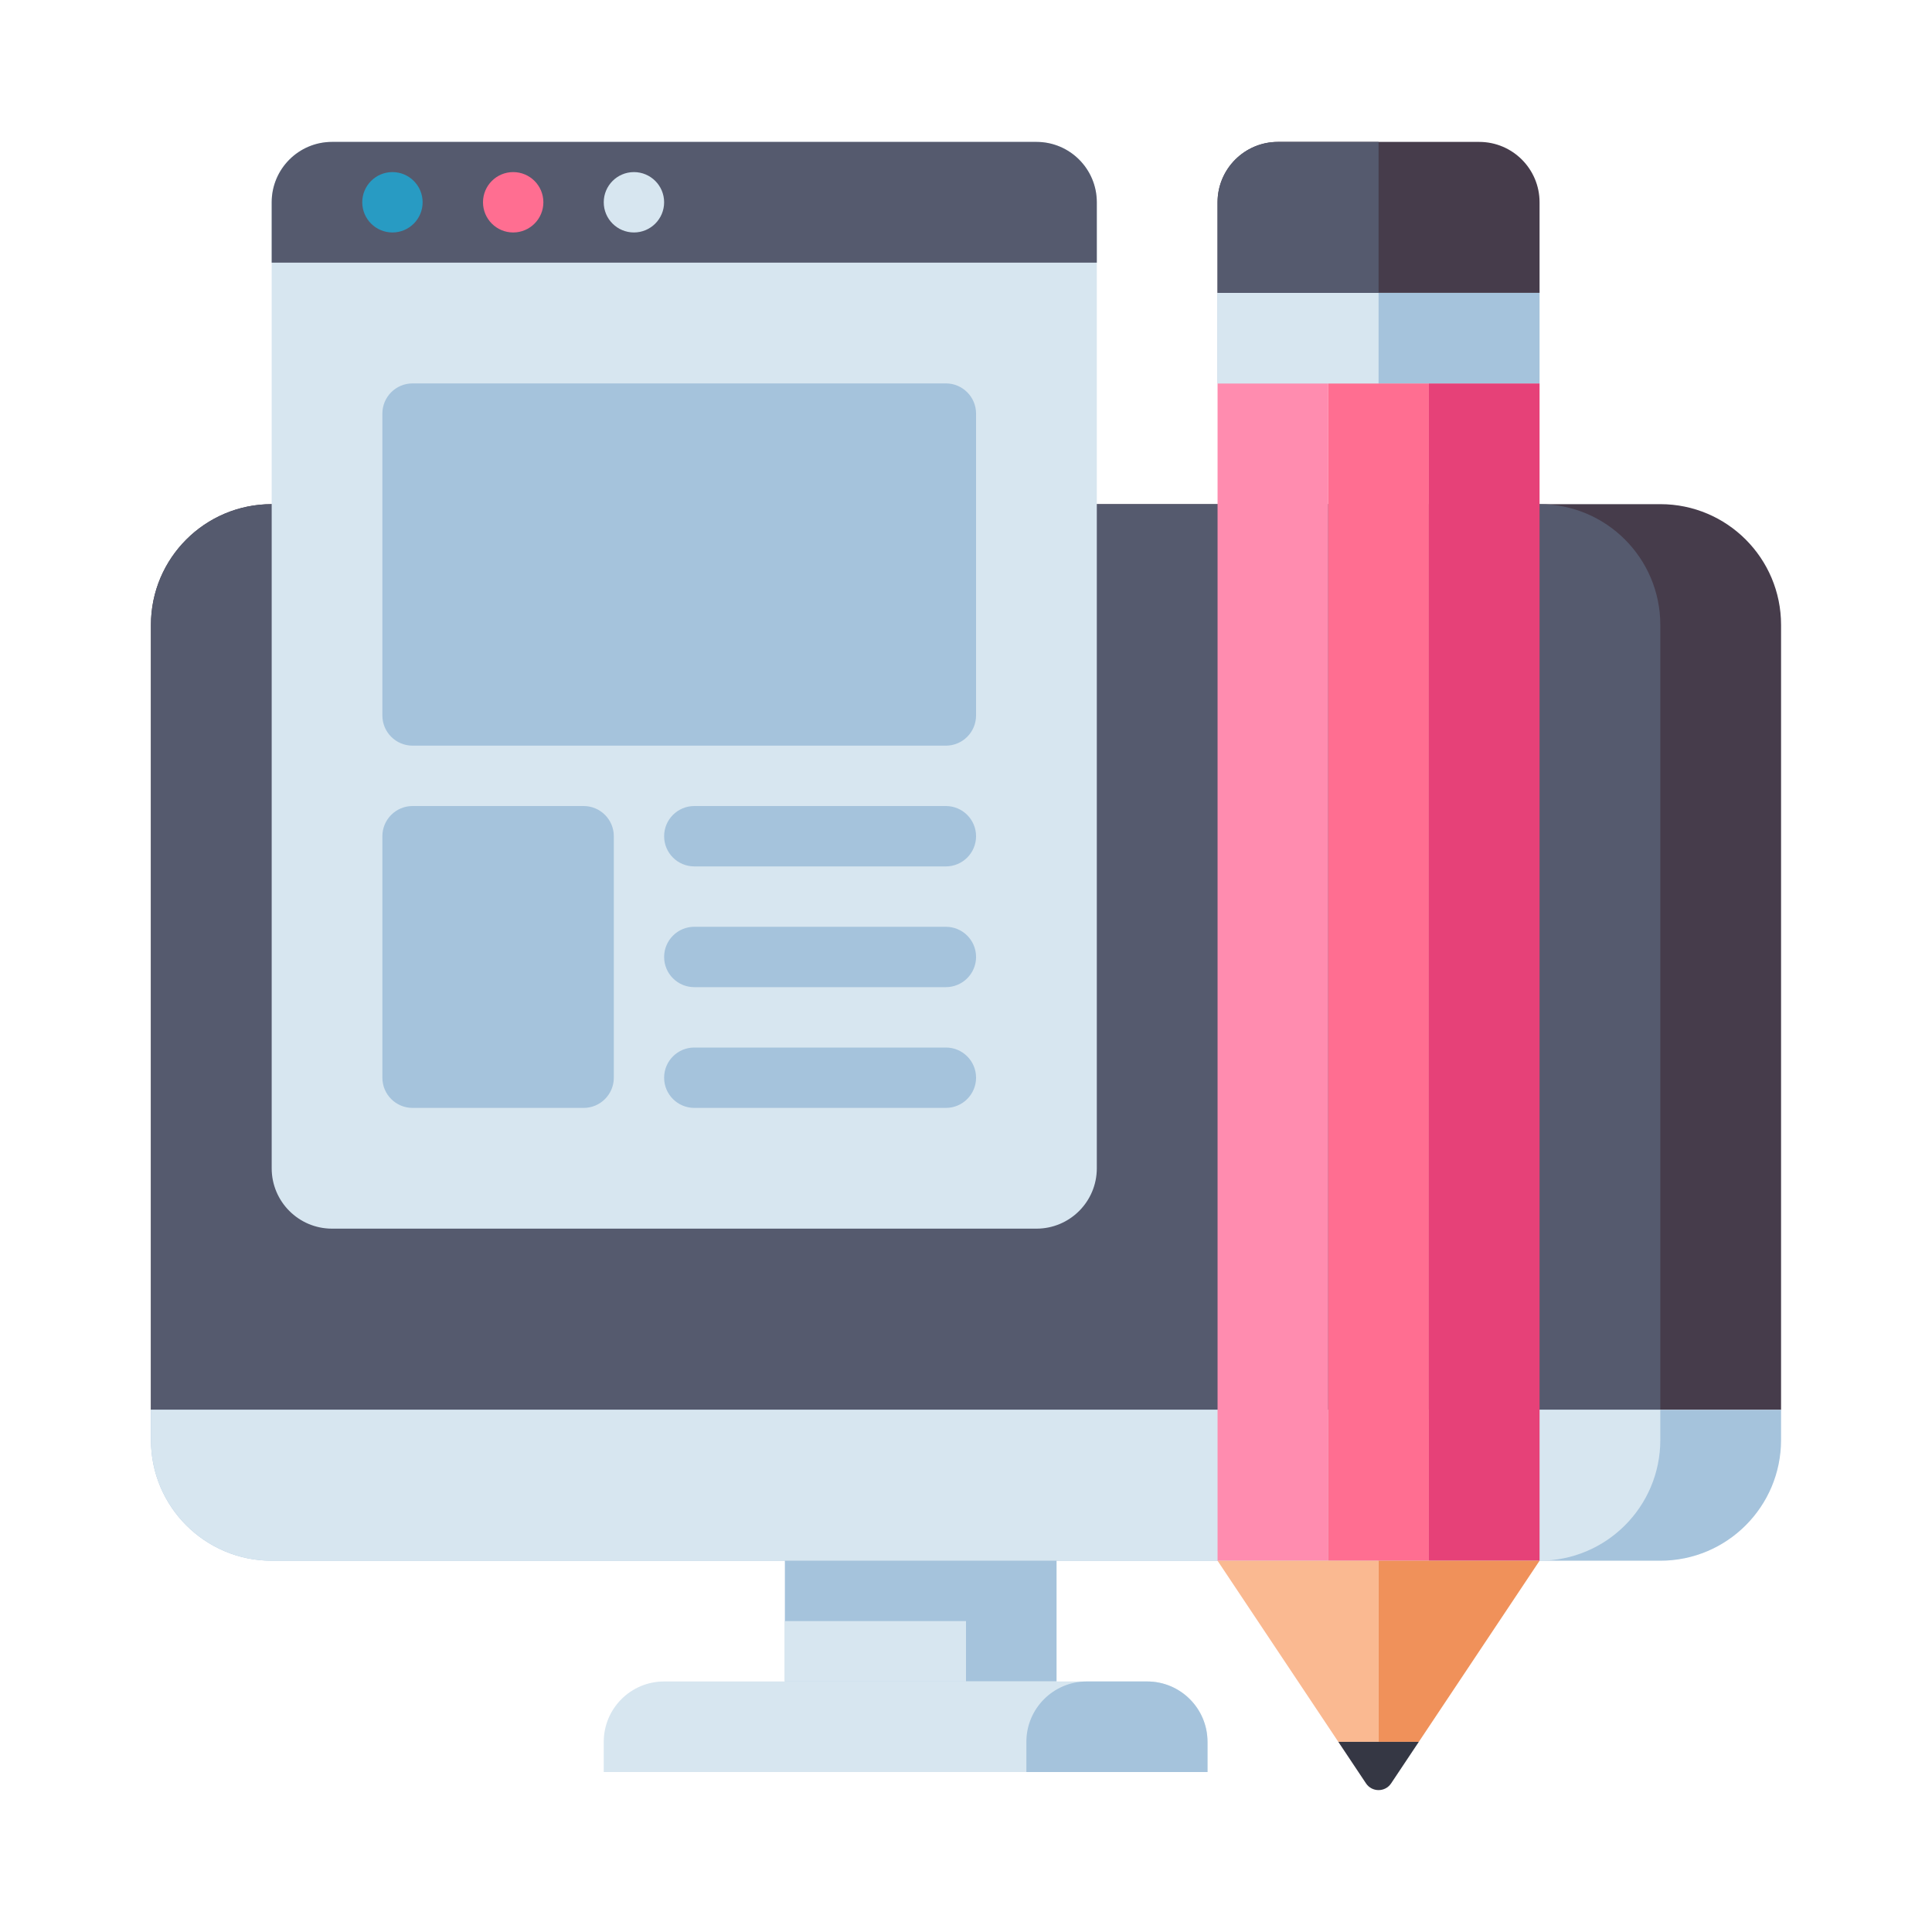 <svg id="Layer_1" enable-background="new 0 0 512 512" height="512" viewBox="0 0 512 512" width="512" xmlns="http://www.w3.org/2000/svg"><g><g><g><path d="m472 373.606h-432v-208c0-17.673 14.327-32 32-32h368c17.673 0 32 14.327 32 32z" fill="#463c4b"/></g><g><path d="m440 373.606h-400v-208c0-17.673 14.327-32 32-32h336c17.673 0 32 14.327 32 32z" fill="#555a6e"/></g><g><path d="m72 413.606h368c17.673 0 32-14.327 32-32v-8h-432v8c0 17.673 14.327 32 32 32z" fill="#a5c3dc"/></g><g><path d="m408 413.606h-336c-17.673 0-32-14.327-32-32v-8h400v8c0 17.673-14.327 32-32 32z" fill="#d7e6f0"/></g><g><path d="m208 413.606h72v32h-72z" fill="#a5c3dc"/></g><g><path d="m208 429.606h48v16h-48z" fill="#d7e6f0"/></g><g><path d="m320 469.606h-160v-8c0-8.837 7.163-16 16-16h128c8.837 0 16 7.163 16 16z" fill="#d7e6f0"/></g><g><path d="m320 469.606h-48v-8c0-8.837 7.163-16 16-16h16c8.837 0 16 7.163 16 16z" fill="#a5c3dc"/></g></g><g><g><path d="m274.667 325.606h-186.667c-8.837 0-16-7.163-16-16v-256c0-8.837 7.163-16 16-16h186.667c8.837 0 16 7.163 16 16v256c0 8.836-7.164 16-16 16z" fill="#d7e6f0"/></g><g><path d="m290.667 69.606h-218.667v-16c0-8.837 7.163-16 16-16h186.667c8.837 0 16 7.163 16 16z" fill="#555a6e"/></g><g><circle cx="104" cy="53.606" fill="#289bc3" r="8"/></g><g><circle cx="136" cy="53.606" fill="#ff6e91" r="8"/></g><g><circle cx="168" cy="53.606" fill="#d7e6f0" r="8"/></g><g><path d="m250.667 197.606h-141.334c-4.418 0-8-3.582-8-8v-80c0-4.418 3.582-8 8-8h141.333c4.418 0 8 3.582 8 8v80c.001 4.418-3.581 8-7.999 8z" fill="#a5c3dc"/></g><g><path d="m154.667 293.606h-45.333c-4.418 0-8-3.582-8-8v-64c0-4.418 3.582-8 8-8h45.333c4.418 0 8 3.582 8 8v64c0 4.418-3.582 8-8 8z" fill="#a5c3dc"/></g><g><path d="m250.667 229.606h-66.667c-4.418 0-8-3.582-8-8 0-4.418 3.582-8 8-8h66.667c4.418 0 8 3.582 8 8 0 4.418-3.582 8-8 8z" fill="#a5c3dc"/></g><g><path d="m250.667 261.606h-66.667c-4.418 0-8-3.582-8-8 0-4.418 3.582-8 8-8h66.667c4.418 0 8 3.582 8 8 0 4.418-3.582 8-8 8z" fill="#a5c3dc"/></g><g><path d="m250.667 293.606h-66.667c-4.418 0-8-3.582-8-8 0-4.418 3.582-8 8-8h66.667c4.418 0 8 3.582 8 8 0 4.418-3.582 8-8 8z" fill="#a5c3dc"/></g></g><g><g><path d="m322.667 101.606h29.333v312h-29.333z" fill="#ff8caf"/></g><g><path d="m352 101.606h26.667v312h-26.667z" fill="#ff6e91"/></g><g><path d="m378.667 101.606h29.333v312h-29.333z" fill="#e64178"/></g><g><path d="m365.333 413.606v48h-10.666l-32-48z" fill="#fab991"/></g><g><path d="m365.333 413.606v48h10.667l32-48z" fill="#f0915a"/></g><g><path d="m354.667 461.606 7.338 11.008c1.583 2.375 5.073 2.375 6.656 0l7.339-11.008z" fill="#353744"/></g><g><path d="m322.667 77.606h85.333v24h-85.333z" fill="#a5c3dc"/></g><g><path d="m322.667 77.606h42.667v24h-42.667z" fill="#d7e6f0"/></g><g><path d="m392 37.606h-53.333c-8.837 0-16 7.163-16 16v24h85.333v-24c0-8.837-7.163-16-16-16z" fill="#463c4b"/></g><g><path d="m365.333 37.606h-26.667c-8.837 0-16 7.163-16 16v24h42.667z" fill="#555a6e"/></g></g></g></svg>
